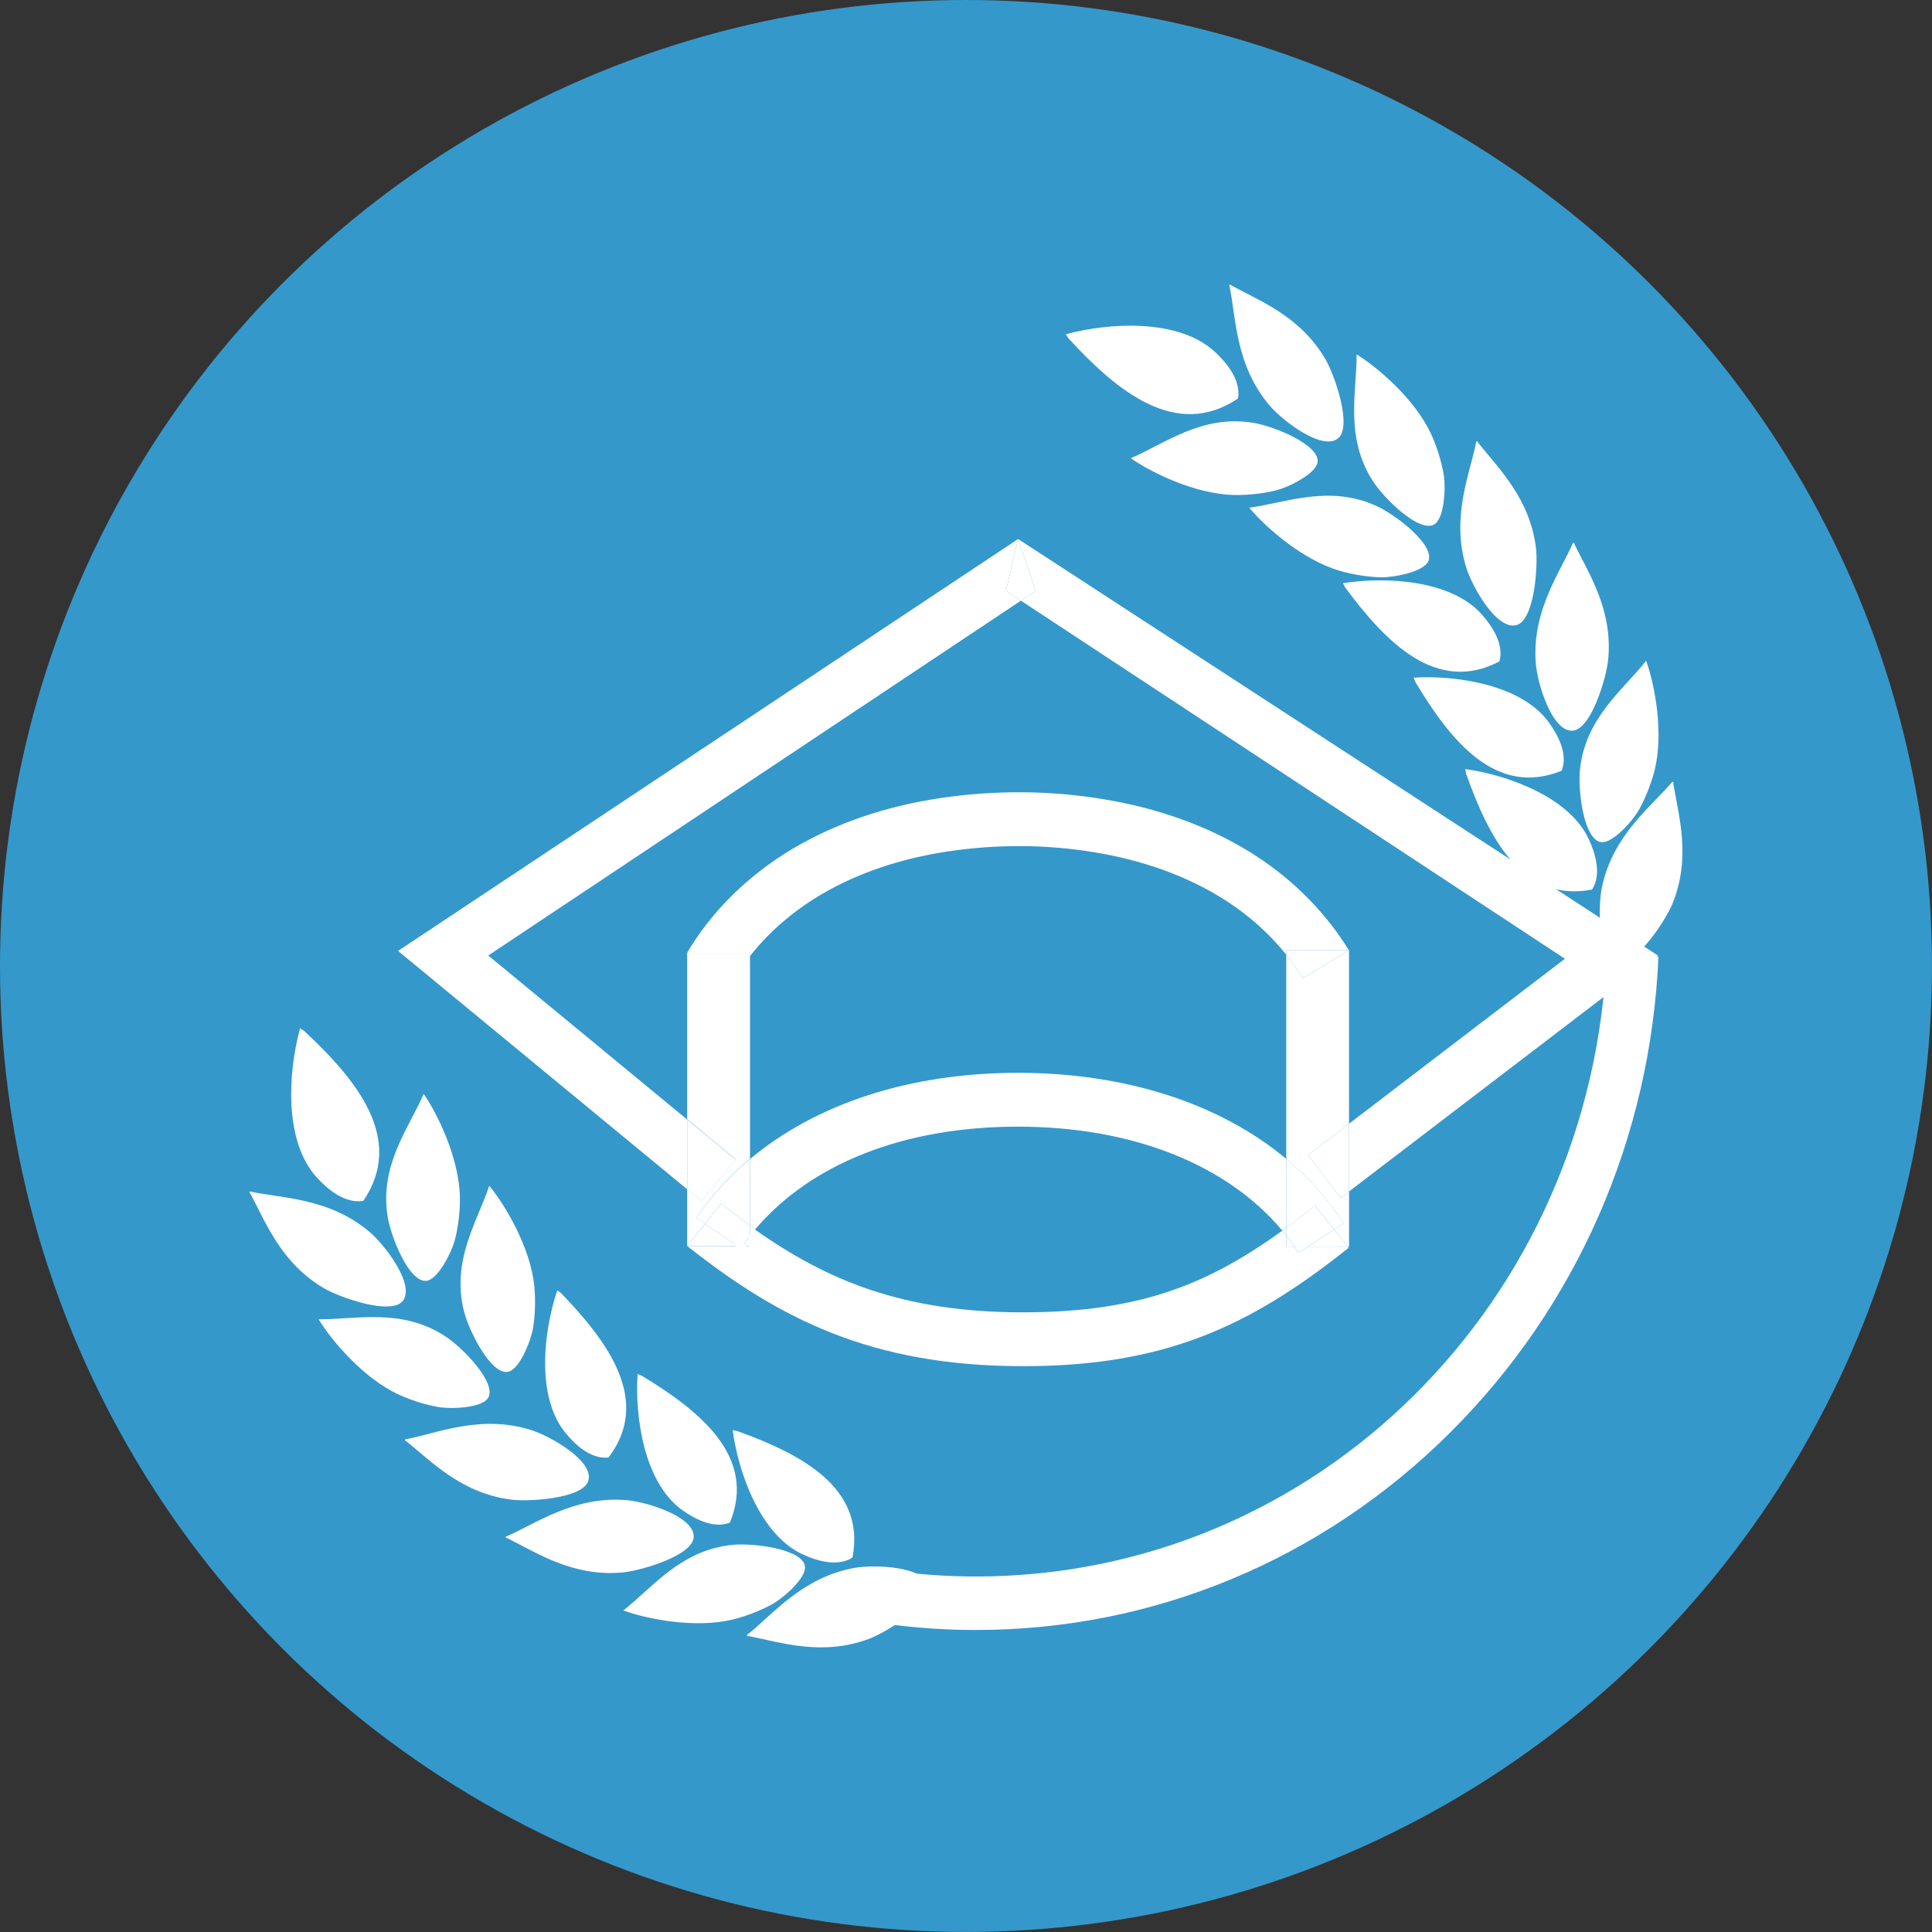 <?xml version="1.0" encoding="UTF-8"?>
<svg id="Layer_1" xmlns="http://www.w3.org/2000/svg" version="1.1" viewBox="0 0 567.79 567.79">
  <rect x="0" y="0" width="567.79" height="567.79" fill="#333333" stroke="none"/>
  <!-- Generator: Adobe Illustrator 29.8.2, SVG Export Plug-In . SVG Version: 2.1.1 Build 3)  -->
  <defs>
    <style>
      .st0 {
        fill-rule: evenodd;
      }

      .st0, .st1, .st2 {
        fill: #fff;
      }

      .st3 {
        fill: #3598cb;
      }

      .st2 {
        stroke: #231f20;
        stroke-miterlimit: 10;
        stroke-width: .2px;
      }
    </style>
  </defs>
  <circle class="st3" cx="283.89" cy="283.89" r="283.89"/>
  <g>
    <path class="st0" d="M483.77,194.19c1.93,5.17,5.01,18.42,2.98,29.91-.85,4.8-3.08,10.4-5.1,13.92-1.9,3.32-7.78,9.97-11.16,9.46-5.02-.74-6.8-15.04-6.16-21.27,1.57-15.28,12.72-23.46,19.45-32.02Z"/>
    <path class="st0" d="M491.47,229.75c.43.05.38.33.31.62,1.58,9.53,5.26,21.67-.27,35.22-1.99,4.87-10.68,18.26-16.03,17-5.89-1.39-5.88-16.19-4.7-21.81,3.25-15.51,14.82-23.97,20.69-31.03Z"/>
    <g>
      <path class="st2" d="M368.59,356.62"/>
      <path class="st0" d="M462.28,159.53c.42-.08.46.21.48.51,4.25,8.67,11.26,19.25,9.86,33.81-.5,5.24-4.98,20.56-10.47,20.89-6.04.36-10.28-13.81-10.77-19.54-1.35-15.79,7.31-27.22,10.9-35.67Z"/>
      <path class="st0" d="M433.86,129.77c.39-.17.49.1.58.39,6.03,7.54,15.17,16.35,16.96,30.87.64,5.22-.4,21.15-5.69,22.66-5.82,1.67-13.03-11.26-14.75-16.74-4.74-15.12,1.23-28.15,2.9-37.18Z"/>
      <path class="st0" d="M313.22,98.24c12.67-3.44,33.09-4.69,43.74,5.09,3.07,2.82,7.85,8.12,6.87,13.79-18.2,12.19-35.48-2.09-49.79-17.64-.27-.41-.55-.82-.82-1.23Z"/>
      <path class="st0" d="M361.27,83.81c.3-.31.49-.1.69.13,8.49,4.59,20.34,9.13,27.66,21.8,2.63,4.56,7.89,19.63,3.61,23.09-4.71,3.8-16.39-5.28-20.11-9.65-10.26-12.07-9.86-26.4-11.84-35.37Z"/>
      <path class="st0" d="M398.69,104.16c4.74,2.84,15.4,11.29,20.96,21.54,2.33,4.29,4.07,10.06,4.68,14.06.58,3.78.12,12.65-2.83,14.36-4.39,2.54-14.7-7.53-18.07-12.8-8.29-12.93-4.67-26.27-4.74-37.16Z"/>
      <path class="st0" d="M332.32,134.66c4.49,3.22,16.48,9.65,28.09,10.69,4.86.44,10.84-.26,14.77-1.28,3.7-.97,11.66-4.91,12.05-8.3.59-5.04-12.75-10.5-18.92-11.51-15.16-2.48-25.97,6.14-35.99,10.4Z"/>
      <path class="st0" d="M367.16,149.21c3.48,4.3,13.32,13.68,24.24,17.77,4.57,1.71,10.52,2.63,14.58,2.68,3.82.05,12.54-1.64,13.82-4.8,1.91-4.7-9.5-13.5-15.19-16.12-13.96-6.41-26.67-.97-37.46.47Z"/>
      <path class="st0" d="M394.68,171.4c12.34-1.97,31.78-1.08,40.87,9.25,2.62,2.98,6.61,8.48,5.1,13.74-18.46,9.69-33.35-5.57-45.32-21.74-.22-.42-.44-.83-.65-1.25Z"/>
      <path class="st0" d="M415.44,199.15c12.47-.75,31.73,2.02,39.78,13.19,2.32,3.22,5.75,9.08,3.73,14.17-19.32,7.84-32.65-8.8-42.98-26.06-.18-.43-.35-.87-.53-1.3Z"/>
      <path class="st0" d="M430.62,226.02c12.38,1.72,30.71,8.24,36.39,20.78,1.64,3.62,3.85,10.03.87,14.63-20.49,3.88-30.28-15.06-37-34.02-.09-.46-.17-.92-.26-1.38Z"/>
      <path class="st2" d="M461.97,166.28"/>
      <polygon class="st1" points="487.24 280.81 396.47 350.15 396.47 330.24 459.91 281.77 300.03 176.53 304.39 173.62 299.21 158.41 487.24 280.81"/>
      <path class="st1" d="M394.92,359.52c-4.63-7.1-10.32-13.43-16.91-18.93v-60.03c1.79,2.23,3.42,4.55,4.88,6.94l13.5-8.26s0-.02-.02-.03h.09v51.03l-12.06,9.21,9.61,12.57,2.46-1.88v16.21h-.38l-3.99-4.99,2.82-1.84Z"/>
      <polygon class="st1" points="396.47 330.24 396.47 350.15 394.01 352.02 384.4 339.45 396.47 330.24"/>
      <path class="st1" d="M396.37,279.21s.01.02.02.03l-13.5,8.26c-1.46-2.39-3.09-4.71-4.88-6.94v-1.35h18.37Z"/>
      <path class="st1" d="M396.37,279.21h-18.37v1.35c-4.75-5.93-10.58-11.21-17.18-15.53-10.37-6.79-22.75-11.55-36.79-14.14-13.9-2.56-28.24-2.92-42.64-1.06-14.37,1.85-27.24,5.89-38.24,12.01-9.03,5.03-16.79,11.57-22.73,19.13v-.73h-17.92l-.52-.31c.38-.64.76-1.27,1.16-1.9,7.68-12.16,18.85-22.54,32.32-30.03,12.77-7.1,27.54-11.77,43.91-13.87,16.02-2.07,32.01-1.66,47.53,1.2,16.12,2.97,30.45,8.51,42.59,16.45,11.01,7.22,20.31,16.7,26.88,27.42Z"/>
      <path class="st1" d="M396.09,366.36l.28.34c-15.76,12.57-28.94,20.56-42.73,25.92-15.62,6.06-32.45,8.88-52.98,8.88-44.79,0-71.86-14.11-98.68-35.29h14.55l.95.64c.15-.22.3-.43.45-.64h2.26v-3.04c.51-.65,1.03-1.28,1.56-1.91,21.56,15.26,43.94,24.42,78.91,24.42s54.91-8.68,76.18-23.99c.39.46.77.93,1.15,1.41v3.27h2.44c.42.6.83,1.2,1.22,1.81l2.78-1.81h11.66Z"/>
      <polygon class="st1" points="392.1 361.36 396.09 366.36 384.44 366.36 392.1 361.36"/>
      <path class="st1" d="M394.92,359.52l-2.82,1.84-5.61-7.03c-2.85,2.28-5.67,4.45-8.48,6.5v-20.25c6.6,5.5,12.29,11.84,16.91,18.93Z"/>
      <path class="st1" d="M392.1,361.36l-7.66,4.99h-4c-.78-1.11-1.59-2.21-2.44-3.27v-2.25c2.81-2.05,5.63-4.22,8.48-6.5l5.61,7.03Z"/>
      <path class="st1" d="M384.44,366.36l-2.78,1.81c-.39-.61-.81-1.21-1.22-1.81h4Z"/>
      <path class="st1" d="M380.44,366.36h-2.44v-3.27c.84,1.06,1.66,2.16,2.44,3.27Z"/>
      <path class="st1" d="M378.01,360.84v2.25c-.38-.47-.76-.95-1.15-1.41.38-.27.77-.55,1.15-.84Z"/>
      <path class="st1" d="M378.01,340.58v20.25c-.38.29-.77.56-1.15.84-16.37-19.52-44.17-30.56-77.72-30.56s-60.82,10.9-77.16,30.14c-.52-.37-1.04-.74-1.56-1.12v-19.51c19.49-16.3,47.04-25.33,78.72-25.33s59.34,9.01,78.87,25.29Z"/>
      <polygon class="st1" points="299.21 158.41 304.39 173.62 300.03 176.53 295.65 173.65 299.21 158.41"/>
      <polygon class="st1" points="300.03 176.53 143.49 280.81 201.96 329.03 201.96 349.53 116.98 279.46 299.21 158.41 295.65 173.65 300.03 176.53"/>
      <path class="st1" d="M220.42,360.13c.52.38,1.04.75,1.56,1.12-.53.63-1.05,1.26-1.56,1.91v-3.03Z"/>
      <path class="st1" d="M220.42,363.16v3.04h-2.26c.72-1.03,1.47-2.05,2.26-3.04Z"/>
      <path class="st1" d="M220.42,360.13v3.03c-.79.99-1.54,2-2.26,3.04h-1.39l-9.58-6.54,4.73-5.98c2.84,2.25,5.66,4.41,8.5,6.45Z"/>
      <path class="st1" d="M220.42,340.62v19.51c-2.83-2.05-5.65-4.2-8.5-6.45l-4.73,5.98-2.54-1.74c4.39-6.44,9.69-12.23,15.77-17.3Z"/>
      <path class="st1" d="M220.42,280.74v59.81c-6.08,5.09-11.38,10.89-15.77,17.35l2.54,1.74-5.1,6.45s.1.08.14.11h-.28v-16.71l4.19,3.46,10.07-12.24-14.26-11.79v-48.91h.54l13.09,7.8c.31-.53.63-1.05.94-1.56,1.19-1.89,2.49-3.73,3.89-5.52Z"/>
      <path class="st1" d="M220.42,280.24v.73c-1.4,1.78-2.69,3.62-3.89,5.5-.32.5-.63,1.02-.94,1.55l-13.09-7.78h17.92Z"/>
      <path class="st1" d="M219.34,365.62c-.38,1.12-.74,2.2-1.11,3.33l-2.33-3.33h3.44Z"/>
      <path class="st1" d="M207.19,359.66l9.58,6.54h-14.53s-.1-.07-.14-.11l5.1-6.43Z"/>
      <polygon class="st1" points="216.21 340.78 206.15 352.98 201.96 349.53 201.96 329.03 216.21 340.78"/>
      <path class="st2" d="M169.12,361.08"/>
      <path class="st0" d="M148.66,451.6c-.08.42.2.46.5.48,8.65,4.3,19.19,11.37,33.75,10.05,5.24-.47,20.59-4.87,20.95-10.35.4-6.04-13.76-10.36-19.48-10.88-15.78-1.43-27.25,7.16-35.73,10.7Z"/>
      <path class="st0" d="M183.2,473.28c5.16,1.96,18.4,5.11,29.89,3.14,4.81-.82,10.42-3.02,13.95-5.02,3.33-1.88,10.01-7.73,9.52-11.11-.72-5.02-15.01-6.89-21.24-6.28-15.29,1.49-23.53,12.59-32.13,19.27Z"/>
      <path class="st0" d="M119.06,423.01c-.17.39.1.49.39.58,7.51,6.07,16.26,15.26,30.77,17.13,5.22.67,21.15-.29,22.69-5.56,1.7-5.81-11.18-13.09-16.66-14.84-15.09-4.82-28.16,1.07-37.2,2.7Z"/>
      <path class="st0" d="M88.2,302.2c-3.51,12.65-4.87,33.06,4.84,43.77,2.8,3.09,8.07,7.9,13.75,6.94,12.29-18.14-1.89-35.49-17.37-49.89-.41-.27-.82-.55-1.22-.83Z"/>
      <path class="st0" d="M73.49,350.17c-.31.3-.1.49.13.68,4.54,8.52,9.02,20.39,21.64,27.78,4.54,2.66,19.59,8,23.07,3.74,3.83-4.69-5.19-16.42-9.54-20.17-12.01-10.33-26.34-10-35.3-12.04Z"/>
      <path class="st0" d="M93.64,387.71c2.82,4.75,11.21,15.46,21.42,21.08,4.28,2.35,10.03,4.13,14.04,4.76,3.78.6,12.64.19,14.37-2.75,2.57-4.37-7.45-14.74-12.7-18.14-12.89-8.36-26.25-4.82-37.13-4.94Z"/>
      <path class="st0" d="M124.51,321.5c3.2,4.51,9.56,16.53,10.54,28.15.41,4.86-.31,10.84-1.37,14.76-.99,3.69-4.97,11.63-8.37,12.01-5.04.56-10.43-12.8-11.4-18.98-2.39-15.17,6.28-25.94,10.59-35.93Z"/>
      <path class="st0" d="M143.79,348.51c3.57,4.22,10.95,15.65,12.92,27.14.83,4.81.62,10.83-.09,14.82-.67,3.76-3.95,12.01-7.3,12.68-4.97.99-11.49-11.86-13-17.93-3.69-14.91,4.03-26.38,7.46-36.71Z"/>
      <path class="st0" d="M163.78,379.2c-3.98,11.84-6.33,31.16,2.35,41.84,2.51,3.08,7.27,7.92,12.71,7.3,12.61-16.6.03-33.82-13.94-48.29-.37-.28-.75-.57-1.12-.85Z"/>
      <path class="st0" d="M187.38,403.82c-.82,12.47,1.85,31.75,12.97,39.85,3.21,2.34,9.05,5.8,14.15,3.81,7.95-19.27-8.61-32.7-25.82-43.13-.43-.18-.87-.36-1.3-.54Z"/>
      <path class="st0" d="M215.32,420.3c1.65,12.38,8.07,30.76,20.58,36.51,3.61,1.66,10.01,3.9,14.62.95,3.99-20.46-14.9-30.36-33.82-37.18-.46-.09-.92-.18-1.38-.27Z"/>
      <path class="st1" d="M485.58,280.08l-13.37-.54c-3.91,103.05-85.34,183.77-185.38,183.77-.69,0-1.39,0-2.08-.01-5.34-.06-10.66-.36-15.94-.88-1.21,3.28-2.99,6.4-5.04,9.35,0,.24-.02.48-.02.72-.03,1.87-.68,3.6-1.76,4.96,8.21,1.05,16.5,1.58,24.84,1.58,52.23,0,101.71-20.59,139.3-57.97,37.25-37.04,58.98-86.67,61.26-139.84-.62-.36-1.22-.73-1.81-1.13Z"/>
      <path class="st0" d="M219.53,480.51c.03.43.32.39.61.33,9.47,1.87,21.5,5.92,35.21.81,4.93-1.84,18.58-10.11,17.49-15.5-1.21-5.93-16-6.37-21.66-5.37-15.6,2.77-24.41,14.08-31.65,19.72Z"/>
    </g>
  </g>
</svg>
